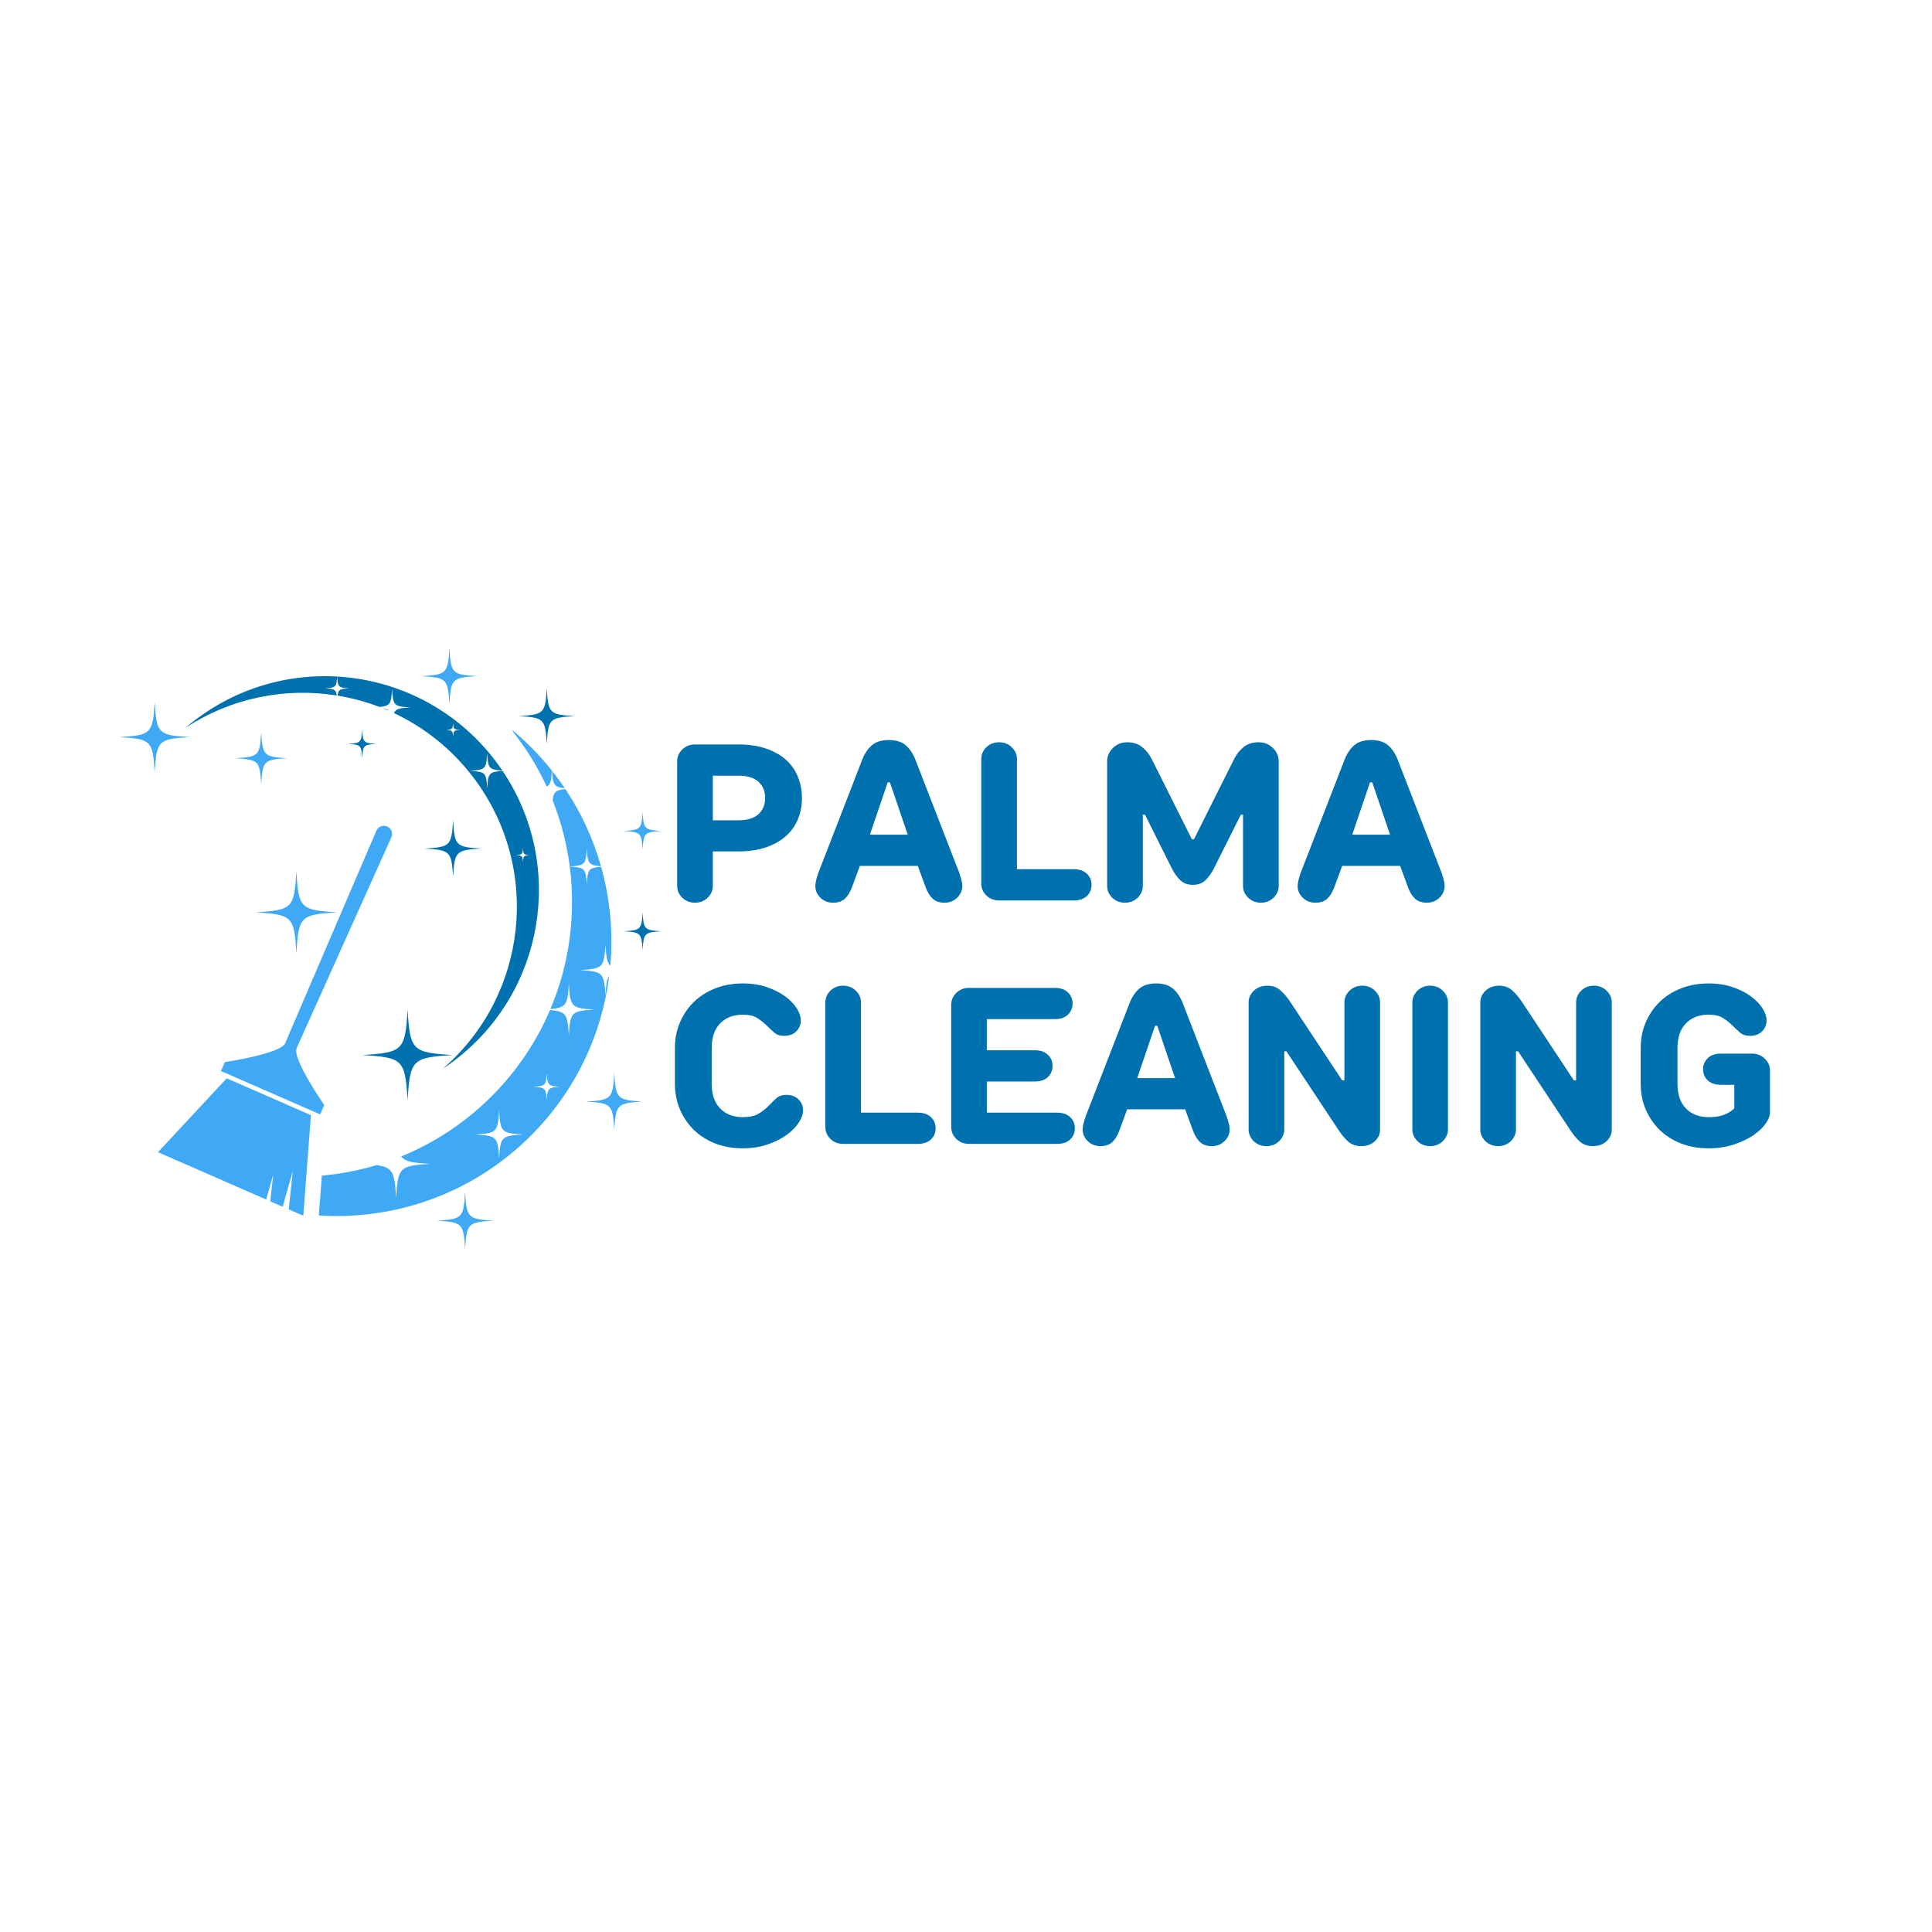 <svg xmlns="http://www.w3.org/2000/svg" xmlns:xlink="http://www.w3.org/1999/xlink" width="500" zoomAndPan="magnify" viewBox="0 0 375 375" height="500" preserveAspectRatio="xMidYMid meet" version="1.0"><defs><g/><clipPath id="c4b5c899b4"><path d="M 121 157.598 L 128.184 157.598 L 128.184 164.988 L 121 164.988 Z M 121 157.598 " clip-rule="nonzero"/></clipPath><clipPath id="d27b0bd5d0"><path d="M 121 177.027 L 128.184 177.027 L 128.184 184.512 L 121 184.512 Z M 121 177.027 " clip-rule="nonzero"/></clipPath><clipPath id="3b4a9a01f3"><path d="M 84.691 231.43 L 95.781 231.43 L 95.781 242.09 L 84.691 242.09 Z M 84.691 231.43 " clip-rule="nonzero"/></clipPath><clipPath id="1fb1110cee"><path d="M 23.184 136 L 37 136 L 37 150 L 23.184 150 Z M 23.184 136 " clip-rule="nonzero"/></clipPath><clipPath id="b8a6025ab8"><path d="M 81 125.84 L 93 125.84 L 93 137 L 81 137 Z M 81 125.84 " clip-rule="nonzero"/></clipPath></defs><path fill="#0071af" d="M 87.938 204.781 C 79.988 205.262 79.598 205.652 79.113 213.605 C 78.633 205.652 78.242 205.262 70.289 204.781 C 78.242 204.297 78.633 203.906 79.113 195.957 C 79.598 203.906 79.988 204.297 87.938 204.781 " fill-opacity="1" fill-rule="nonzero"/><path fill="#3fa9f5" d="M 124.727 213.816 C 119.777 214.117 119.531 214.359 119.23 219.312 C 118.934 214.359 118.688 214.117 113.738 213.816 C 118.688 213.516 118.934 213.273 119.23 208.324 C 119.531 213.273 119.777 213.516 124.727 213.816 " fill-opacity="1" fill-rule="nonzero"/><g clip-path="url(#c4b5c899b4)"><path fill="#3fa9f5" d="M 128.402 161.289 C 125.09 161.488 124.926 161.652 124.727 164.961 C 124.527 161.652 124.363 161.488 121.055 161.289 C 124.363 161.086 124.527 160.926 124.727 157.613 C 124.926 160.926 125.09 161.086 128.402 161.289 " fill-opacity="1" fill-rule="nonzero"/></g><path fill="#0071af" d="M 63.086 133.594 C 65.18 133.469 65.305 133.363 65.434 131.312 C 55.953 130.766 46.238 133.453 38.062 139.617 C 37.344 140.156 36.648 140.719 35.977 141.297 C 44.922 135.406 55.422 133.406 65.359 134.996 C 65.207 133.793 64.828 133.699 63.086 133.594 " fill-opacity="1" fill-rule="nonzero"/><path fill="#0071af" d="M 75.441 137.949 C 75.191 137.707 74.836 137.57 74.32 137.48 C 74.695 137.629 75.07 137.785 75.441 137.949 " fill-opacity="1" fill-rule="nonzero"/><path fill="#0071af" d="M 101.5 167.367 C 101.422 166.109 101.359 166.047 100.105 165.973 C 101.359 165.895 101.422 165.832 101.5 164.578 C 101.574 165.832 101.637 165.895 102.891 165.973 C 101.637 166.047 101.574 166.109 101.5 167.367 Z M 87.938 143.07 C 87.863 141.812 87.801 141.754 86.543 141.676 C 87.801 141.602 87.863 141.539 87.938 140.281 C 88.016 141.539 88.074 141.602 89.332 141.676 C 88.074 141.754 88.016 141.812 87.938 143.07 Z M 97.555 149.633 C 94.883 149.812 94.738 150.082 94.559 153 C 94.375 149.941 94.227 149.793 91.168 149.609 C 94.227 149.422 94.375 149.273 94.559 146.215 C 94.734 149.121 94.883 149.398 97.52 149.582 C 97.109 148.969 96.68 148.367 96.23 147.773 C 88.59 137.637 77.195 131.992 65.441 131.312 C 65.566 133.363 65.695 133.469 67.789 133.594 C 66.035 133.703 65.66 133.793 65.512 135.02 C 68.297 135.477 71.035 136.215 73.68 137.227 C 75.793 137.02 75.934 136.531 76.102 133.758 C 76.297 136.961 76.453 137.117 79.656 137.312 C 77.637 137.434 76.828 137.543 76.457 138.41 C 82.383 141.188 87.738 145.414 91.953 151 C 105.219 168.598 102.371 193.324 85.887 207.484 C 86.629 207 87.355 206.484 88.074 205.945 C 105.777 192.594 109.781 167.816 97.555 149.633 " fill-opacity="1" fill-rule="nonzero"/><path fill="#3fa9f5" d="M 106.113 152.672 C 106.887 152.277 107.012 151.461 107.129 149.578 C 105.875 148 104.516 146.477 103.055 145.016 C 101.875 143.832 100.652 142.723 99.395 141.676 C 99.469 141.816 99.543 141.953 99.613 142.094 C 102.23 145.406 104.395 148.961 106.113 152.672 " fill-opacity="1" fill-rule="nonzero"/><path fill="#3fa9f5" d="M 106.125 213.605 C 105.98 211.207 105.863 211.09 103.465 210.945 C 105.863 210.801 105.98 210.684 106.125 208.285 C 106.27 210.684 106.387 210.801 108.785 210.945 C 106.387 211.09 106.27 211.207 106.125 213.605 Z M 96.871 224.824 C 96.617 220.656 96.414 220.453 92.246 220.199 C 96.414 219.945 96.617 219.742 96.871 215.57 C 97.125 219.742 97.328 219.945 101.5 220.199 C 97.328 220.453 97.125 220.656 96.871 224.824 Z M 117.52 193.262 C 117.25 188.789 117.027 188.566 112.559 188.297 C 117.027 188.027 117.25 187.805 117.52 183.332 C 117.656 185.609 117.785 186.785 118.461 187.426 C 119.031 181 118.434 174.488 116.676 168.238 C 114.215 168.426 114.066 168.789 113.895 171.672 C 113.707 168.598 113.551 168.387 110.594 168.199 C 111.797 177.512 110.547 187.082 106.836 195.855 C 109.969 195.578 110.168 194.945 110.41 190.992 C 110.68 195.465 110.898 195.688 115.371 195.957 C 110.898 196.227 110.68 196.449 110.41 200.922 C 110.168 196.934 109.965 196.324 106.758 196.047 C 104.16 202.129 100.383 207.824 95.422 212.781 C 90.242 217.961 84.262 221.855 77.879 224.457 C 78.688 225.535 80.246 225.711 83.48 225.906 C 77.539 226.266 77.246 226.559 76.887 232.5 C 76.594 227.684 76.348 226.582 73.098 226.145 C 69.621 227.188 66.059 227.867 62.469 228.188 L 61.883 235.918 C 76.66 236.879 91.762 231.711 103.055 220.418 C 111.758 211.711 116.824 200.746 118.25 189.41 C 117.754 190.094 117.641 191.246 117.52 193.262 " fill-opacity="1" fill-rule="nonzero"/><path fill="#3fa9f5" d="M 113.895 164.707 C 114.066 167.582 114.215 167.953 116.648 168.141 C 115.164 162.898 112.863 157.84 109.746 153.164 C 107.906 153.336 107.453 153.68 107.258 155.328 C 108.91 159.48 110.023 163.801 110.59 168.18 C 113.551 167.992 113.707 167.781 113.895 164.707 " fill-opacity="1" fill-rule="nonzero"/><path fill="#3fa9f5" d="M 107.152 149.609 C 107.32 152.297 107.512 152.789 109.633 153 C 108.855 151.844 108.031 150.715 107.152 149.609 " fill-opacity="1" fill-rule="nonzero"/><g clip-path="url(#d27b0bd5d0)"><path fill="#0071af" d="M 128.402 180.758 C 125.09 180.957 124.926 181.121 124.727 184.434 C 124.527 181.121 124.363 180.957 121.055 180.758 C 124.363 180.559 124.527 180.395 124.727 177.086 C 124.926 180.395 125.09 180.559 128.402 180.758 " fill-opacity="1" fill-rule="nonzero"/></g><path fill="#3fa9f5" d="M 65.441 177.086 C 58.312 177.516 57.961 177.867 57.527 184.996 C 57.098 177.867 56.746 177.516 49.613 177.086 C 56.746 176.652 57.098 176.301 57.527 169.172 C 57.961 176.301 58.312 176.652 65.441 177.086 " fill-opacity="1" fill-rule="nonzero"/><g clip-path="url(#3b4a9a01f3)"><path fill="#3fa9f5" d="M 95.77 236.93 C 90.82 237.227 90.578 237.473 90.277 242.422 C 89.977 237.473 89.734 237.227 84.781 236.93 C 89.734 236.629 89.977 236.383 90.277 231.434 C 90.578 236.383 90.82 236.629 95.77 236.93 " fill-opacity="1" fill-rule="nonzero"/></g><path fill="#0071af" d="M 93.434 164.707 C 88.48 165.004 88.238 165.25 87.938 170.199 C 87.637 165.25 87.395 165.004 82.445 164.707 C 87.395 164.406 87.637 164.164 87.938 159.211 C 88.238 164.164 88.48 164.406 93.434 164.707 " fill-opacity="1" fill-rule="nonzero"/><path fill="#3fa9f5" d="M 55.746 147.176 C 51.203 147.449 50.98 147.672 50.703 152.215 C 50.43 147.672 50.207 147.449 45.664 147.176 C 50.207 146.898 50.43 146.676 50.703 142.133 C 50.98 146.676 51.203 146.898 55.746 147.176 " fill-opacity="1" fill-rule="nonzero"/><path fill="#0071af" d="M 73.07 144.391 C 70.566 144.543 70.441 144.664 70.289 147.172 C 70.141 144.664 70.016 144.543 67.508 144.391 C 70.016 144.238 70.141 144.113 70.289 141.609 C 70.441 144.113 70.566 144.238 73.07 144.391 " fill-opacity="1" fill-rule="nonzero"/><g clip-path="url(#1fb1110cee)"><path fill="#3fa9f5" d="M 36.863 143.07 C 30.699 143.445 30.395 143.746 30.023 149.91 C 29.648 143.746 29.348 143.445 23.184 143.07 C 29.348 142.699 29.648 142.395 30.023 136.23 C 30.395 142.395 30.699 142.699 36.863 143.07 " fill-opacity="1" fill-rule="nonzero"/></g><g clip-path="url(#b8a6025ab8)"><path fill="#3fa9f5" d="M 92.621 131.242 C 87.758 131.539 87.52 131.777 87.227 136.641 C 86.93 131.777 86.691 131.539 81.828 131.242 C 86.691 130.949 86.93 130.707 87.227 125.848 C 87.52 130.707 87.758 130.949 92.621 131.242 " fill-opacity="1" fill-rule="nonzero"/></g><path fill="#0071af" d="M 111.523 138.992 C 106.66 139.289 106.422 139.527 106.125 144.391 C 105.832 139.527 105.59 139.289 100.727 138.992 C 105.59 138.699 105.832 138.457 106.125 133.594 C 106.422 138.457 106.66 138.699 111.523 138.992 " fill-opacity="1" fill-rule="nonzero"/><path fill="#3fa9f5" d="M 53.016 228.039 L 52.465 233.18 L 54.867 234.23 L 56.84 227.246 L 56.039 234.742 L 58.871 235.98 L 60.348 216.453 L 44 209.301 L 30.66 223.641 L 51.664 232.828 L 53.016 228.039 " fill-opacity="1" fill-rule="nonzero"/><path fill="#3fa9f5" d="M 57.621 203.344 L 75.961 162.531 C 76.34 161.691 75.93 160.707 75.07 160.387 C 74.273 160.09 73.383 160.469 73.051 161.25 L 55.395 202.379 C 54.809 204.5 43.633 206.152 43.633 206.152 L 42.887 207.883 L 62.148 216.309 L 62.934 214.492 C 62.934 214.492 56.48 205.223 57.621 203.344 " fill-opacity="1" fill-rule="nonzero"/><g fill="#0071af" fill-opacity="1"><g transform="translate(128.408, 174.777)"><g><path d="M 6.484 0.438 C 5.504 0.438 4.68 0.113 4.016 -0.531 C 3.359 -1.188 3.031 -1.945 3.031 -2.812 L 3.031 -27.031 C 3.031 -27.895 3.359 -28.648 4.016 -29.297 C 4.68 -29.953 5.504 -30.281 6.484 -30.281 L 14.922 -30.281 C 16.91 -30.281 18.676 -30.02 20.219 -29.5 C 21.758 -28.977 23.047 -28.266 24.078 -27.359 C 25.117 -26.453 25.906 -25.352 26.438 -24.062 C 26.977 -22.781 27.25 -21.391 27.25 -19.891 C 27.25 -18.367 26.977 -16.973 26.438 -15.703 C 25.906 -14.43 25.117 -13.344 24.078 -12.438 C 23.047 -11.531 21.758 -10.816 20.219 -10.297 C 18.676 -9.773 16.91 -9.516 14.922 -9.516 L 9.953 -9.516 L 9.953 -2.812 C 9.953 -1.945 9.617 -1.188 8.953 -0.531 C 8.285 0.113 7.461 0.438 6.484 0.438 Z M 14.922 -15.562 C 16.648 -15.562 17.945 -15.957 18.812 -16.75 C 19.676 -17.551 20.109 -18.598 20.109 -19.891 C 20.109 -21.191 19.676 -22.238 18.812 -23.031 C 17.945 -23.82 16.648 -24.219 14.922 -24.219 L 9.953 -24.219 L 9.953 -15.562 Z M 14.922 -15.562 "/></g></g></g><g fill="#0071af" fill-opacity="1"><g transform="translate(157.596, 174.777)"><g><path d="M 4.109 0.438 C 3.129 0.438 2.305 0.113 1.641 -0.531 C 0.984 -1.188 0.656 -1.945 0.656 -2.812 C 0.656 -3.07 0.695 -3.391 0.781 -3.766 C 0.863 -4.141 0.961 -4.5 1.078 -4.844 C 1.191 -5.25 1.336 -5.656 1.516 -6.062 L 9.734 -27.25 C 10.191 -28.457 10.816 -29.406 11.609 -30.094 C 12.398 -30.789 13.504 -31.141 14.922 -31.141 C 16.336 -31.141 17.441 -30.789 18.234 -30.094 C 19.023 -29.406 19.648 -28.457 20.109 -27.25 L 28.328 -6.062 C 28.504 -5.656 28.648 -5.25 28.766 -4.844 C 28.879 -4.5 28.977 -4.141 29.062 -3.766 C 29.145 -3.391 29.188 -3.07 29.188 -2.812 C 29.188 -1.945 28.852 -1.188 28.188 -0.531 C 27.531 0.113 26.711 0.438 25.734 0.438 C 24.754 0.438 23.984 0.172 23.422 -0.359 C 22.859 -0.898 22.406 -1.645 22.062 -2.594 L 20.547 -6.703 L 9.297 -6.703 L 7.781 -2.594 C 7.438 -1.645 6.984 -0.898 6.422 -0.359 C 5.859 0.172 5.086 0.438 4.109 0.438 Z M 18.594 -12.766 L 15.141 -22.922 L 14.703 -22.922 L 11.25 -12.766 Z M 18.594 -12.766 "/></g></g></g><g fill="#0071af" fill-opacity="1"><g transform="translate(187.434, 174.777)"><g><path d="M 6.484 0 C 5.504 0 4.68 -0.32 4.016 -0.969 C 3.359 -1.625 3.031 -2.383 3.031 -3.25 L 3.031 -27.469 C 3.031 -28.332 3.359 -29.086 4.016 -29.734 C 4.68 -30.379 5.504 -30.703 6.484 -30.703 C 7.461 -30.703 8.285 -30.379 8.953 -29.734 C 9.617 -29.086 9.953 -28.332 9.953 -27.469 L 9.953 -6.062 L 20.969 -6.062 C 22.07 -6.062 22.926 -5.77 23.531 -5.188 C 24.133 -4.613 24.438 -3.895 24.438 -3.031 C 24.438 -2.164 24.133 -1.441 23.531 -0.859 C 22.926 -0.285 22.07 0 20.969 0 Z M 6.484 0 "/></g></g></g><g fill="#0071af" fill-opacity="1"><g transform="translate(211.865, 174.777)"><g><path d="M 6.484 0.438 C 5.504 0.438 4.68 0.113 4.016 -0.531 C 3.359 -1.188 3.031 -1.945 3.031 -2.812 L 3.031 -27.031 C 3.031 -28.008 3.406 -28.863 4.156 -29.594 C 4.906 -30.332 5.828 -30.703 6.922 -30.703 C 8.129 -30.703 9.113 -30.379 9.875 -29.734 C 10.645 -29.086 11.242 -28.332 11.672 -27.469 L 19.469 -11.891 L 19.891 -11.891 L 27.688 -27.469 C 28.113 -28.332 28.707 -29.086 29.469 -29.734 C 30.238 -30.379 31.227 -30.703 32.438 -30.703 C 33.531 -30.703 34.453 -30.332 35.203 -29.594 C 35.953 -28.863 36.328 -28.008 36.328 -27.031 L 36.328 -2.812 C 36.328 -1.945 35.992 -1.188 35.328 -0.531 C 34.672 0.113 33.852 0.438 32.875 0.438 C 31.895 0.438 31.07 0.113 30.406 -0.531 C 29.738 -1.188 29.406 -1.945 29.406 -2.812 L 29.406 -16.656 L 28.984 -16.656 L 23.781 -6.266 C 23.289 -5.285 22.727 -4.5 22.094 -3.906 C 21.469 -3.32 20.66 -3.031 19.672 -3.031 C 18.691 -3.031 17.883 -3.32 17.25 -3.906 C 16.625 -4.5 16.062 -5.285 15.562 -6.266 L 10.375 -16.656 L 9.953 -16.656 L 9.953 -2.812 C 9.953 -1.945 9.617 -1.188 8.953 -0.531 C 8.285 0.113 7.461 0.438 6.484 0.438 Z M 6.484 0.438 "/></g></g></g><g fill="#0071af" fill-opacity="1"><g transform="translate(251.216, 174.777)"><g><path d="M 4.109 0.438 C 3.129 0.438 2.305 0.113 1.641 -0.531 C 0.984 -1.188 0.656 -1.945 0.656 -2.812 C 0.656 -3.07 0.695 -3.391 0.781 -3.766 C 0.863 -4.141 0.961 -4.5 1.078 -4.844 C 1.191 -5.25 1.336 -5.656 1.516 -6.062 L 9.734 -27.25 C 10.191 -28.457 10.816 -29.406 11.609 -30.094 C 12.398 -30.789 13.504 -31.141 14.922 -31.141 C 16.336 -31.141 17.441 -30.789 18.234 -30.094 C 19.023 -29.406 19.648 -28.457 20.109 -27.25 L 28.328 -6.062 C 28.504 -5.656 28.648 -5.25 28.766 -4.844 C 28.879 -4.5 28.977 -4.141 29.062 -3.766 C 29.145 -3.391 29.188 -3.07 29.188 -2.812 C 29.188 -1.945 28.852 -1.188 28.188 -0.531 C 27.531 0.113 26.711 0.438 25.734 0.438 C 24.754 0.438 23.984 0.172 23.422 -0.359 C 22.859 -0.898 22.406 -1.645 22.062 -2.594 L 20.547 -6.703 L 9.297 -6.703 L 7.781 -2.594 C 7.438 -1.645 6.984 -0.898 6.422 -0.359 C 5.859 0.172 5.086 0.438 4.109 0.438 Z M 18.594 -12.766 L 15.141 -22.922 L 14.703 -22.922 L 11.25 -12.766 Z M 18.594 -12.766 "/></g></g></g><g fill="#0071af" fill-opacity="1"><g transform="translate(128.408, 222.027)"><g><path d="M 15.781 0.859 C 13.82 0.859 12.035 0.547 10.422 -0.078 C 8.805 -0.711 7.422 -1.594 6.266 -2.719 C 5.117 -3.844 4.219 -5.172 3.562 -6.703 C 2.914 -8.234 2.594 -9.891 2.594 -11.672 L 2.594 -18.594 C 2.594 -20.383 2.914 -22.039 3.562 -23.562 C 4.219 -25.094 5.117 -26.422 6.266 -27.547 C 7.422 -28.672 8.805 -29.551 10.422 -30.188 C 12.035 -30.82 13.82 -31.141 15.781 -31.141 C 17.508 -31.141 19.066 -30.898 20.453 -30.422 C 21.836 -29.953 23.02 -29.352 24 -28.625 C 24.977 -27.906 25.727 -27.129 26.25 -26.297 C 26.77 -25.461 27.031 -24.695 27.031 -24 C 27.031 -23.133 26.734 -22.41 26.141 -21.828 C 25.555 -21.254 24.77 -20.969 23.781 -20.969 C 22.977 -20.969 22.332 -21.188 21.844 -21.625 C 21.352 -22.062 20.852 -22.531 20.344 -23.031 C 19.844 -23.531 19.254 -23.992 18.578 -24.422 C 17.898 -24.859 16.969 -25.078 15.781 -25.078 C 13.938 -25.078 12.469 -24.516 11.375 -23.391 C 10.281 -22.273 9.734 -20.676 9.734 -18.594 L 9.734 -11.672 C 9.734 -9.598 10.281 -8 11.375 -6.875 C 12.469 -5.75 13.938 -5.188 15.781 -5.188 C 17.082 -5.188 18.098 -5.41 18.828 -5.859 C 19.566 -6.305 20.203 -6.801 20.734 -7.344 C 21.266 -7.895 21.773 -8.395 22.266 -8.844 C 22.766 -9.289 23.414 -9.516 24.219 -9.516 C 25.195 -9.516 25.984 -9.223 26.578 -8.641 C 27.172 -8.066 27.469 -7.348 27.469 -6.484 C 27.469 -5.797 27.191 -5.02 26.641 -4.156 C 26.086 -3.289 25.305 -2.488 24.297 -1.75 C 23.297 -1.02 22.07 -0.406 20.625 0.094 C 19.188 0.602 17.57 0.859 15.781 0.859 Z M 15.781 0.859 "/></g></g></g><g fill="#0071af" fill-opacity="1"><g transform="translate(157.164, 222.027)"><g><path d="M 6.484 0 C 5.504 0 4.68 -0.32 4.016 -0.969 C 3.359 -1.625 3.031 -2.383 3.031 -3.25 L 3.031 -27.469 C 3.031 -28.332 3.359 -29.086 4.016 -29.734 C 4.68 -30.379 5.504 -30.703 6.484 -30.703 C 7.461 -30.703 8.285 -30.379 8.953 -29.734 C 9.617 -29.086 9.953 -28.332 9.953 -27.469 L 9.953 -6.062 L 20.969 -6.062 C 22.07 -6.062 22.926 -5.77 23.531 -5.188 C 24.133 -4.613 24.438 -3.895 24.438 -3.031 C 24.438 -2.164 24.133 -1.441 23.531 -0.859 C 22.926 -0.285 22.07 0 20.969 0 Z M 6.484 0 "/></g></g></g><g fill="#0071af" fill-opacity="1"><g transform="translate(181.596, 222.027)"><g><path d="M 6.484 0 C 5.504 0 4.68 -0.32 4.016 -0.969 C 3.359 -1.625 3.031 -2.383 3.031 -3.25 L 3.031 -27.031 C 3.031 -27.895 3.359 -28.648 4.016 -29.297 C 4.68 -29.953 5.504 -30.281 6.484 -30.281 L 23.141 -30.281 C 24.234 -30.281 25.082 -29.988 25.688 -29.406 C 26.289 -28.832 26.594 -28.113 26.594 -27.25 C 26.594 -26.383 26.289 -25.66 25.688 -25.078 C 25.082 -24.504 24.234 -24.219 23.141 -24.219 L 9.953 -24.219 L 9.953 -18.172 L 19.25 -18.172 C 20.344 -18.172 21.191 -17.879 21.797 -17.297 C 22.398 -16.723 22.703 -16.004 22.703 -15.141 C 22.703 -14.273 22.398 -13.551 21.797 -12.969 C 21.191 -12.395 20.344 -12.109 19.25 -12.109 L 9.953 -12.109 L 9.953 -6.062 L 23.578 -6.062 C 24.672 -6.062 25.52 -5.77 26.125 -5.188 C 26.727 -4.613 27.031 -3.895 27.031 -3.031 C 27.031 -2.164 26.727 -1.441 26.125 -0.859 C 25.52 -0.285 24.672 0 23.578 0 Z M 6.484 0 "/></g></g></g><g fill="#0071af" fill-opacity="1"><g transform="translate(209.487, 222.027)"><g><path d="M 4.109 0.438 C 3.129 0.438 2.305 0.113 1.641 -0.531 C 0.984 -1.188 0.656 -1.945 0.656 -2.812 C 0.656 -3.07 0.695 -3.391 0.781 -3.766 C 0.863 -4.141 0.961 -4.5 1.078 -4.844 C 1.191 -5.25 1.336 -5.656 1.516 -6.062 L 9.734 -27.25 C 10.191 -28.457 10.816 -29.406 11.609 -30.094 C 12.398 -30.789 13.504 -31.141 14.922 -31.141 C 16.336 -31.141 17.441 -30.789 18.234 -30.094 C 19.023 -29.406 19.648 -28.457 20.109 -27.25 L 28.328 -6.062 C 28.504 -5.656 28.648 -5.25 28.766 -4.844 C 28.879 -4.5 28.977 -4.141 29.062 -3.766 C 29.145 -3.391 29.188 -3.07 29.188 -2.812 C 29.188 -1.945 28.852 -1.188 28.188 -0.531 C 27.531 0.113 26.711 0.438 25.734 0.438 C 24.754 0.438 23.984 0.172 23.422 -0.359 C 22.859 -0.898 22.406 -1.645 22.062 -2.594 L 20.547 -6.703 L 9.297 -6.703 L 7.781 -2.594 C 7.438 -1.645 6.984 -0.898 6.422 -0.359 C 5.859 0.172 5.086 0.438 4.109 0.438 Z M 18.594 -12.766 L 15.141 -22.922 L 14.703 -22.922 L 11.25 -12.766 Z M 18.594 -12.766 "/></g></g></g><g fill="#0071af" fill-opacity="1"><g transform="translate(239.324, 222.027)"><g><path d="M 6.484 0.438 C 5.504 0.438 4.68 0.113 4.016 -0.531 C 3.359 -1.188 3.031 -1.945 3.031 -2.812 L 3.031 -27.469 C 3.031 -28.332 3.367 -29.086 4.047 -29.734 C 4.723 -30.379 5.609 -30.703 6.703 -30.703 C 7.68 -30.703 8.5 -30.414 9.156 -29.844 C 9.82 -29.27 10.445 -28.551 11.031 -27.688 L 21.188 -12.328 L 21.625 -12.328 L 21.625 -27.469 C 21.625 -28.332 21.953 -29.086 22.609 -29.734 C 23.273 -30.379 24.098 -30.703 25.078 -30.703 C 26.066 -30.703 26.891 -30.379 27.547 -29.734 C 28.211 -29.086 28.547 -28.332 28.547 -27.469 L 28.547 -2.812 C 28.547 -1.914 28.207 -1.148 27.531 -0.516 C 26.852 0.117 25.969 0.438 24.875 0.438 C 23.883 0.438 23.055 0.148 22.391 -0.422 C 21.734 -1.004 21.117 -1.727 20.547 -2.594 L 10.375 -17.953 L 9.953 -17.953 L 9.953 -2.812 C 9.953 -1.945 9.617 -1.188 8.953 -0.531 C 8.285 0.113 7.461 0.438 6.484 0.438 Z M 6.484 0.438 "/></g></g></g><g fill="#0071af" fill-opacity="1"><g transform="translate(270.891, 222.027)"><g><path d="M 6.703 0.438 C 5.723 0.438 4.898 0.113 4.234 -0.531 C 3.578 -1.188 3.25 -1.945 3.25 -2.812 L 3.25 -27.469 C 3.25 -28.332 3.578 -29.086 4.234 -29.734 C 4.898 -30.379 5.723 -30.703 6.703 -30.703 C 7.68 -30.703 8.5 -30.379 9.156 -29.734 C 9.82 -29.086 10.156 -28.332 10.156 -27.469 L 10.156 -2.812 C 10.156 -1.945 9.82 -1.188 9.156 -0.531 C 8.5 0.113 7.68 0.438 6.703 0.438 Z M 6.703 0.438 "/></g></g></g><g fill="#0071af" fill-opacity="1"><g transform="translate(284.296, 222.027)"><g><path d="M 6.484 0.438 C 5.504 0.438 4.68 0.113 4.016 -0.531 C 3.359 -1.188 3.031 -1.945 3.031 -2.812 L 3.031 -27.469 C 3.031 -28.332 3.367 -29.086 4.047 -29.734 C 4.723 -30.379 5.609 -30.703 6.703 -30.703 C 7.68 -30.703 8.5 -30.414 9.156 -29.844 C 9.82 -29.27 10.445 -28.551 11.031 -27.688 L 21.188 -12.328 L 21.625 -12.328 L 21.625 -27.469 C 21.625 -28.332 21.953 -29.086 22.609 -29.734 C 23.273 -30.379 24.098 -30.703 25.078 -30.703 C 26.066 -30.703 26.891 -30.379 27.547 -29.734 C 28.211 -29.086 28.547 -28.332 28.547 -27.469 L 28.547 -2.812 C 28.547 -1.914 28.207 -1.148 27.531 -0.516 C 26.852 0.117 25.969 0.438 24.875 0.438 C 23.883 0.438 23.055 0.148 22.391 -0.422 C 21.734 -1.004 21.117 -1.727 20.547 -2.594 L 10.375 -17.953 L 9.953 -17.953 L 9.953 -2.812 C 9.953 -1.945 9.617 -1.188 8.953 -0.531 C 8.285 0.113 7.461 0.438 6.484 0.438 Z M 6.484 0.438 "/></g></g></g><g fill="#0071af" fill-opacity="1"><g transform="translate(315.863, 222.027)"><g><path d="M 15.781 0.859 C 13.82 0.859 12.035 0.547 10.422 -0.078 C 8.805 -0.711 7.422 -1.594 6.266 -2.719 C 5.117 -3.844 4.219 -5.172 3.562 -6.703 C 2.914 -8.234 2.594 -9.891 2.594 -11.672 L 2.594 -18.594 C 2.594 -20.383 2.914 -22.039 3.562 -23.562 C 4.219 -25.094 5.117 -26.422 6.266 -27.547 C 7.422 -28.672 8.805 -29.551 10.422 -30.188 C 12.035 -30.82 13.82 -31.141 15.781 -31.141 C 17.508 -31.141 19.066 -30.898 20.453 -30.422 C 21.836 -29.953 23.02 -29.352 24 -28.625 C 24.977 -27.906 25.727 -27.129 26.25 -26.297 C 26.77 -25.461 27.031 -24.695 27.031 -24 C 27.031 -23.133 26.734 -22.41 26.141 -21.828 C 25.555 -21.254 24.77 -20.969 23.781 -20.969 C 22.977 -20.969 22.332 -21.188 21.844 -21.625 C 21.352 -22.062 20.852 -22.531 20.344 -23.031 C 19.844 -23.531 19.254 -23.992 18.578 -24.422 C 17.898 -24.859 16.969 -25.078 15.781 -25.078 C 13.938 -25.078 12.469 -24.516 11.375 -23.391 C 10.281 -22.273 9.734 -20.676 9.734 -18.594 L 9.734 -11.672 C 9.734 -9.598 10.281 -8 11.375 -6.875 C 12.469 -5.75 13.938 -5.188 15.781 -5.188 C 16.707 -5.188 17.477 -5.27 18.094 -5.438 C 18.719 -5.613 19.234 -5.82 19.641 -6.062 C 20.098 -6.312 20.473 -6.598 20.766 -6.922 L 20.766 -11.469 L 18.172 -11.469 C 17.066 -11.469 16.211 -11.754 15.609 -12.328 C 15.004 -12.898 14.703 -13.617 14.703 -14.484 C 14.703 -15.348 15.004 -16.066 15.609 -16.641 C 16.211 -17.223 17.066 -17.516 18.172 -17.516 L 24.219 -17.516 C 25.195 -17.516 26.02 -17.188 26.688 -16.531 C 27.352 -15.883 27.688 -15.129 27.688 -14.266 L 27.688 -6.062 C 27.688 -5.445 27.41 -4.742 26.859 -3.953 C 26.305 -3.16 25.52 -2.41 24.5 -1.703 C 23.477 -1.004 22.227 -0.406 20.75 0.094 C 19.281 0.602 17.625 0.859 15.781 0.859 Z M 15.781 0.859 "/></g></g></g></svg>